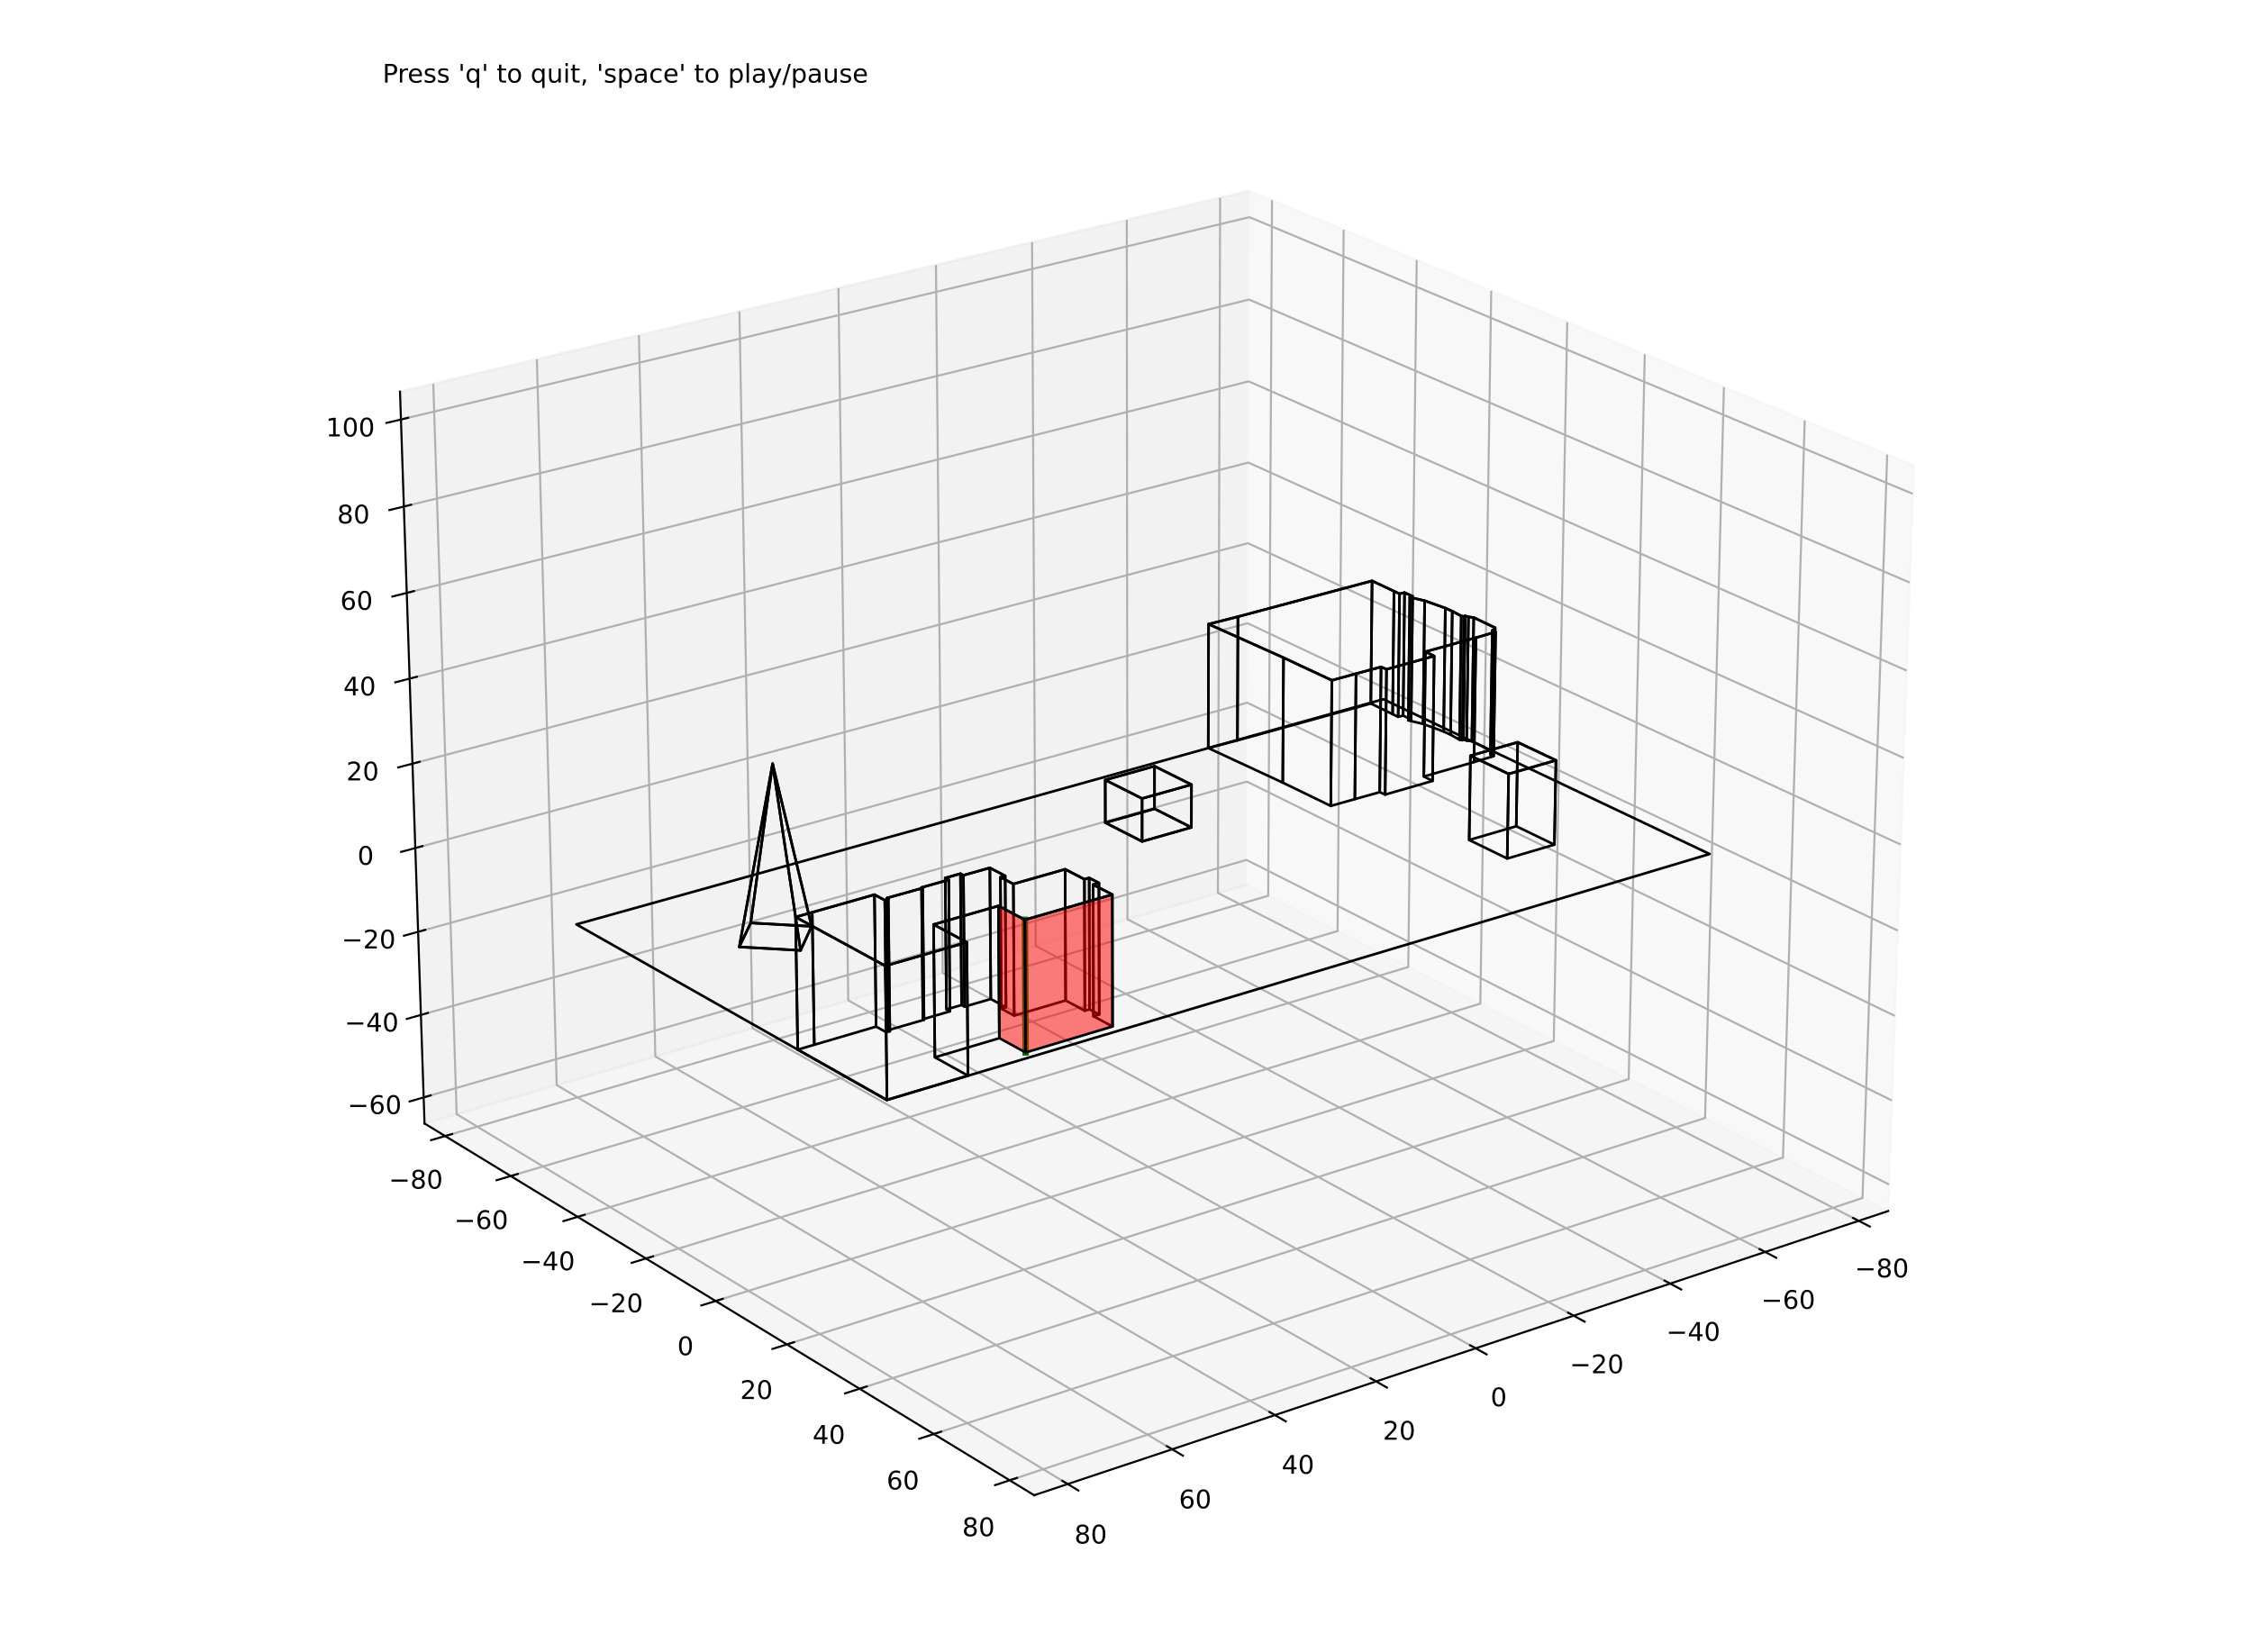 <?xml version="1.0" encoding="utf-8" standalone="no"?>
<!DOCTYPE svg PUBLIC "-//W3C//DTD SVG 1.1//EN"
  "http://www.w3.org/Graphics/SVG/1.1/DTD/svg11.dtd">
<!-- Created with matplotlib (https://matplotlib.org/) -->
<svg height="644.4pt" version="1.1" viewBox="0 0 878.4 644.4" width="878.4pt" xmlns="http://www.w3.org/2000/svg" xmlns:xlink="http://www.w3.org/1999/xlink">
 <defs>
  <style type="text/css">*{stroke-linecap:butt;stroke-linejoin:round;}</style>
 </defs>
 <g id="figure_1">
  <g id="patch_1">
   <path d="M 0 644.4
L 878.4 644.4
L 878.4 0
L 0 0
z
" style="fill:#ffffff;"/>
  </g>
  <g id="patch_2">
   <path d="M 117 644.4
L 761.4 644.4
L 761.4 0
L 117 0
z
" style="fill:#ffffff;"/>
  </g>
  <g id="pane3d_1">
   <g id="patch_3">
    <path d="M 486.167 345.09
L 736.476 472.389
L 746.472 181.568
L 487.382 74.444
" style="fill:#f2f2f2;opacity:0.5;stroke:#f2f2f2;stroke-linejoin:miter;"/>
   </g>
  </g>
  <g id="pane3d_2">
   <g id="patch_4">
    <path d="M 486.167 345.09
L 165.589 438.238
L 156.028 152.77
L 487.382 74.444
" style="fill:#e6e6e6;opacity:0.5;stroke:#e6e6e6;stroke-linejoin:miter;"/>
   </g>
  </g>
  <g id="pane3d_3">
   <g id="patch_5">
    <path d="M 486.167 345.09
L 165.589 438.238
L 403.366 583.235
L 736.476 472.389
" style="fill:#ececec;opacity:0.5;stroke:#ececec;stroke-linejoin:miter;"/>
   </g>
  </g>
  <g id="axis3d_1">
   <g id="line2d_1">
    <path d="M 736.476 472.389
L 403.366 583.235
" style="fill:none;stroke:#000000;stroke-linecap:square;stroke-width:0.8;"/>
   </g>
   <g id="Line3DCollection_1">
    <path d="M 724.989 476.212
L 475.052 348.32
L 475.916 77.154
" style="fill:none;stroke:#b0b0b0;stroke-width:0.8;"/>
    <path d="M 688.496 488.355
L 439.769 358.572
L 439.508 85.76
" style="fill:none;stroke:#b0b0b0;stroke-width:0.8;"/>
    <path d="M 651.438 500.686
L 403.984 368.97
L 402.565 94.493
" style="fill:none;stroke:#b0b0b0;stroke-width:0.8;"/>
    <path d="M 613.802 513.21
L 367.686 379.516
L 365.076 103.355
" style="fill:none;stroke:#b0b0b0;stroke-width:0.8;"/>
    <path d="M 575.574 525.931
L 330.866 390.215
L 327.03 112.348
" style="fill:none;stroke:#b0b0b0;stroke-width:0.8;"/>
    <path d="M 536.741 538.853
L 293.511 401.068
L 288.412 121.477
" style="fill:none;stroke:#b0b0b0;stroke-width:0.8;"/>
    <path d="M 497.287 551.982
L 255.61 412.081
L 249.212 130.743
" style="fill:none;stroke:#b0b0b0;stroke-width:0.8;"/>
    <path d="M 457.198 565.322
L 217.15 423.256
L 209.414 140.151
" style="fill:none;stroke:#b0b0b0;stroke-width:0.8;"/>
    <path d="M 416.458 578.878
L 178.12 434.596
L 169.005 149.702
" style="fill:none;stroke:#b0b0b0;stroke-width:0.8;"/>
   </g>
   <g id="xtick_1">
    <g id="line2d_2">
     <path d="M 722.815 475.099
L 729.346 478.441
" style="fill:none;stroke:#000000;stroke-linecap:square;stroke-width:0.8;"/>
    </g>
    <g id="text_1">
     <!-- −80 -->
     <g transform="translate(723.453 498.255)scale(0.1 -0.1)">
      <defs>
       <path d="M 10.594 35.5
L 73.188 35.5
L 73.188 27.203
L 10.594 27.203
z
" id="DejaVuSans-8722"/>
       <path d="M 31.781 34.625
Q 24.75 34.625 20.719 30.859
Q 16.703 27.094 16.703 20.516
Q 16.703 13.922 20.719 10.156
Q 24.75 6.391 31.781 6.391
Q 38.812 6.391 42.859 10.172
Q 46.922 13.969 46.922 20.516
Q 46.922 27.094 42.891 30.859
Q 38.875 34.625 31.781 34.625
z
M 21.922 38.812
Q 15.578 40.375 12.031 44.719
Q 8.5 49.078 8.5 55.328
Q 8.5 64.062 14.719 69.141
Q 20.953 74.219 31.781 74.219
Q 42.672 74.219 48.875 69.141
Q 55.078 64.062 55.078 55.328
Q 55.078 49.078 51.531 44.719
Q 48 40.375 41.703 38.812
Q 48.828 37.156 52.797 32.312
Q 56.781 27.484 56.781 20.516
Q 56.781 9.906 50.312 4.234
Q 43.844 -1.422 31.781 -1.422
Q 19.734 -1.422 13.25 4.234
Q 6.781 9.906 6.781 20.516
Q 6.781 27.484 10.781 32.312
Q 14.797 37.156 21.922 38.812
z
M 18.312 54.391
Q 18.312 48.734 21.844 45.562
Q 25.391 42.391 31.781 42.391
Q 38.141 42.391 41.719 45.562
Q 45.312 48.734 45.312 54.391
Q 45.312 60.062 41.719 63.234
Q 38.141 66.406 31.781 66.406
Q 25.391 66.406 21.844 63.234
Q 18.312 60.062 18.312 54.391
z
" id="DejaVuSans-56"/>
       <path d="M 31.781 66.406
Q 24.172 66.406 20.328 58.906
Q 16.5 51.422 16.5 36.375
Q 16.5 21.391 20.328 13.891
Q 24.172 6.391 31.781 6.391
Q 39.453 6.391 43.281 13.891
Q 47.125 21.391 47.125 36.375
Q 47.125 51.422 43.281 58.906
Q 39.453 66.406 31.781 66.406
z
M 31.781 74.219
Q 44.047 74.219 50.516 64.516
Q 56.984 54.828 56.984 36.375
Q 56.984 17.969 50.516 8.266
Q 44.047 -1.422 31.781 -1.422
Q 19.531 -1.422 13.062 8.266
Q 6.594 17.969 6.594 36.375
Q 6.594 54.828 13.062 64.516
Q 19.531 74.219 31.781 74.219
z
" id="DejaVuSans-48"/>
      </defs>
      <use xlink:href="#DejaVuSans-8722"/>
      <use x="83.789" xlink:href="#DejaVuSans-56"/>
      <use x="147.412" xlink:href="#DejaVuSans-48"/>
     </g>
    </g>
   </g>
   <g id="xtick_2">
    <g id="line2d_3">
     <path d="M 686.331 487.225
L 692.835 490.619
" style="fill:none;stroke:#000000;stroke-linecap:square;stroke-width:0.8;"/>
    </g>
    <g id="text_2">
     <!-- −60 -->
     <g transform="translate(686.96 510.532)scale(0.1 -0.1)">
      <defs>
       <path d="M 33.016 40.375
Q 26.375 40.375 22.484 35.828
Q 18.609 31.297 18.609 23.391
Q 18.609 15.531 22.484 10.953
Q 26.375 6.391 33.016 6.391
Q 39.656 6.391 43.531 10.953
Q 47.406 15.531 47.406 23.391
Q 47.406 31.297 43.531 35.828
Q 39.656 40.375 33.016 40.375
z
M 52.594 71.297
L 52.594 62.312
Q 48.875 64.062 45.094 64.984
Q 41.312 65.922 37.594 65.922
Q 27.828 65.922 22.672 59.328
Q 17.531 52.734 16.797 39.406
Q 19.672 43.656 24.016 45.922
Q 28.375 48.188 33.594 48.188
Q 44.578 48.188 50.953 41.516
Q 57.328 34.859 57.328 23.391
Q 57.328 12.156 50.688 5.359
Q 44.047 -1.422 33.016 -1.422
Q 20.359 -1.422 13.672 8.266
Q 6.984 17.969 6.984 36.375
Q 6.984 53.656 15.188 63.938
Q 23.391 74.219 37.203 74.219
Q 40.922 74.219 44.703 73.484
Q 48.484 72.75 52.594 71.297
z
" id="DejaVuSans-54"/>
      </defs>
      <use xlink:href="#DejaVuSans-8722"/>
      <use x="83.789" xlink:href="#DejaVuSans-54"/>
      <use x="147.412" xlink:href="#DejaVuSans-48"/>
     </g>
    </g>
   </g>
   <g id="xtick_3">
    <g id="line2d_4">
     <path d="M 649.283 499.539
L 655.758 502.986
" style="fill:none;stroke:#000000;stroke-linecap:square;stroke-width:0.8;"/>
    </g>
    <g id="text_3">
     <!-- −40 -->
     <g transform="translate(649.902 523)scale(0.1 -0.1)">
      <defs>
       <path d="M 37.797 64.312
L 12.891 25.391
L 37.797 25.391
z
M 35.203 72.906
L 47.609 72.906
L 47.609 25.391
L 58.016 25.391
L 58.016 17.188
L 47.609 17.188
L 47.609 0
L 37.797 0
L 37.797 17.188
L 4.891 17.188
L 4.891 26.703
z
" id="DejaVuSans-52"/>
      </defs>
      <use xlink:href="#DejaVuSans-8722"/>
      <use x="83.789" xlink:href="#DejaVuSans-52"/>
      <use x="147.412" xlink:href="#DejaVuSans-48"/>
     </g>
    </g>
   </g>
   <g id="xtick_4">
    <g id="line2d_5">
     <path d="M 611.658 512.045
L 618.101 515.545
" style="fill:none;stroke:#000000;stroke-linecap:square;stroke-width:0.8;"/>
    </g>
    <g id="text_4">
     <!-- −20 -->
     <g transform="translate(612.264 535.663)scale(0.1 -0.1)">
      <defs>
       <path d="M 19.188 8.297
L 53.609 8.297
L 53.609 0
L 7.328 0
L 7.328 8.297
Q 12.938 14.109 22.625 23.891
Q 32.328 33.688 34.812 36.531
Q 39.547 41.844 41.422 45.531
Q 43.312 49.219 43.312 52.781
Q 43.312 58.594 39.234 62.25
Q 35.156 65.922 28.609 65.922
Q 23.969 65.922 18.812 64.312
Q 13.672 62.703 7.812 59.422
L 7.812 69.391
Q 13.766 71.781 18.938 73
Q 24.125 74.219 28.422 74.219
Q 39.75 74.219 46.484 68.547
Q 53.219 62.891 53.219 53.422
Q 53.219 48.922 51.531 44.891
Q 49.859 40.875 45.406 35.406
Q 44.188 33.984 37.641 27.219
Q 31.109 20.453 19.188 8.297
z
" id="DejaVuSans-50"/>
      </defs>
      <use xlink:href="#DejaVuSans-8722"/>
      <use x="83.789" xlink:href="#DejaVuSans-50"/>
      <use x="147.412" xlink:href="#DejaVuSans-48"/>
     </g>
    </g>
   </g>
   <g id="xtick_5">
    <g id="line2d_6">
     <path d="M 573.441 524.747
L 579.851 528.303
" style="fill:none;stroke:#000000;stroke-linecap:square;stroke-width:0.8;"/>
    </g>
    <g id="text_5">
     <!-- 0 -->
     <g transform="translate(581.405 548.525)scale(0.1 -0.1)">
      <use xlink:href="#DejaVuSans-48"/>
     </g>
    </g>
   </g>
   <g id="xtick_6">
    <g id="line2d_7">
     <path d="M 534.618 537.651
L 540.995 541.263
" style="fill:none;stroke:#000000;stroke-linecap:square;stroke-width:0.8;"/>
    </g>
    <g id="text_6">
     <!-- 20 -->
     <g transform="translate(539.386 561.591)scale(0.1 -0.1)">
      <use xlink:href="#DejaVuSans-50"/>
      <use x="63.623" xlink:href="#DejaVuSans-48"/>
     </g>
    </g>
   </g>
   <g id="xtick_7">
    <g id="line2d_8">
     <path d="M 495.177 550.76
L 501.517 554.43
" style="fill:none;stroke:#000000;stroke-linecap:square;stroke-width:0.8;"/>
    </g>
    <g id="text_7">
     <!-- 40 -->
     <g transform="translate(499.927 574.867)scale(0.1 -0.1)">
      <use xlink:href="#DejaVuSans-52"/>
      <use x="63.623" xlink:href="#DejaVuSans-48"/>
     </g>
    </g>
   </g>
   <g id="xtick_8">
    <g id="line2d_9">
     <path d="M 455.1 564.081
L 461.402 567.81
" style="fill:none;stroke:#000000;stroke-linecap:square;stroke-width:0.8;"/>
    </g>
    <g id="text_8">
     <!-- 60 -->
     <g transform="translate(459.831 588.357)scale(0.1 -0.1)">
      <use xlink:href="#DejaVuSans-54"/>
      <use x="63.623" xlink:href="#DejaVuSans-48"/>
     </g>
    </g>
   </g>
   <g id="xtick_9">
    <g id="line2d_10">
     <path d="M 414.374 577.617
L 420.635 581.407
" style="fill:none;stroke:#000000;stroke-linecap:square;stroke-width:0.8;"/>
    </g>
    <g id="text_9">
     <!-- 80 -->
     <g transform="translate(419.083 602.066)scale(0.1 -0.1)">
      <use xlink:href="#DejaVuSans-56"/>
      <use x="63.623" xlink:href="#DejaVuSans-48"/>
     </g>
    </g>
   </g>
  </g>
  <g id="axis3d_2">
   <g id="line2d_11">
    <path d="M 165.589 438.238
L 403.366 583.235
" style="fill:none;stroke:#000000;stroke-linecap:square;stroke-width:0.8;"/>
   </g>
   <g id="Line3DCollection_2">
    <path d="M 496.153 78.07
L 494.664 349.412
L 173.616 443.133
" style="fill:none;stroke:#b0b0b0;stroke-width:0.8;"/>
    <path d="M 524.096 89.624
L 521.722 363.173
L 199.2 458.734
" style="fill:none;stroke:#b0b0b0;stroke-width:0.8;"/>
    <path d="M 552.591 101.405
L 549.297 377.196
L 225.305 474.653
" style="fill:none;stroke:#b0b0b0;stroke-width:0.8;"/>
    <path d="M 581.652 113.421
L 577.404 391.491
L 251.947 490.899
" style="fill:none;stroke:#b0b0b0;stroke-width:0.8;"/>
    <path d="M 611.299 125.679
L 606.058 406.063
L 279.142 507.483
" style="fill:none;stroke:#b0b0b0;stroke-width:0.8;"/>
    <path d="M 641.548 138.186
L 635.277 420.923
L 306.909 524.415
" style="fill:none;stroke:#b0b0b0;stroke-width:0.8;"/>
    <path d="M 672.419 150.95
L 665.075 436.077
L 335.265 541.707
" style="fill:none;stroke:#b0b0b0;stroke-width:0.8;"/>
    <path d="M 703.93 163.979
L 695.471 451.536
L 364.23 559.37
" style="fill:none;stroke:#b0b0b0;stroke-width:0.8;"/>
    <path d="M 736.102 177.281
L 726.483 467.308
L 393.822 577.415
" style="fill:none;stroke:#b0b0b0;stroke-width:0.8;"/>
   </g>
   <g id="xtick_10">
    <g id="line2d_12">
     <path d="M 176.349 442.335
L 168.143 444.731
" style="fill:none;stroke:#000000;stroke-linecap:square;stroke-width:0.8;"/>
    </g>
    <g id="text_10">
     <!-- −80 -->
     <g transform="translate(151.651 463.649)scale(0.1 -0.1)">
      <use xlink:href="#DejaVuSans-8722"/>
      <use x="83.789" xlink:href="#DejaVuSans-56"/>
      <use x="147.412" xlink:href="#DejaVuSans-48"/>
     </g>
    </g>
   </g>
   <g id="xtick_11">
    <g id="line2d_13">
     <path d="M 201.947 457.92
L 193.698 460.364
" style="fill:none;stroke:#000000;stroke-linecap:square;stroke-width:0.8;"/>
    </g>
    <g id="text_11">
     <!-- −60 -->
     <g transform="translate(177.148 479.397)scale(0.1 -0.1)">
      <use xlink:href="#DejaVuSans-8722"/>
      <use x="83.789" xlink:href="#DejaVuSans-54"/>
      <use x="147.412" xlink:href="#DejaVuSans-48"/>
     </g>
    </g>
   </g>
   <g id="xtick_12">
    <g id="line2d_14">
     <path d="M 228.066 473.822
L 219.774 476.316
" style="fill:none;stroke:#000000;stroke-linecap:square;stroke-width:0.8;"/>
    </g>
    <g id="text_12">
     <!-- −40 -->
     <g transform="translate(203.164 495.467)scale(0.1 -0.1)">
      <use xlink:href="#DejaVuSans-8722"/>
      <use x="83.789" xlink:href="#DejaVuSans-52"/>
      <use x="147.412" xlink:href="#DejaVuSans-48"/>
     </g>
    </g>
   </g>
   <g id="xtick_13">
    <g id="line2d_15">
     <path d="M 254.722 490.051
L 246.388 492.597
" style="fill:none;stroke:#000000;stroke-linecap:square;stroke-width:0.8;"/>
    </g>
    <g id="text_13">
     <!-- −20 -->
     <g transform="translate(229.716 511.868)scale(0.1 -0.1)">
      <use xlink:href="#DejaVuSans-8722"/>
      <use x="83.789" xlink:href="#DejaVuSans-50"/>
      <use x="147.412" xlink:href="#DejaVuSans-48"/>
     </g>
    </g>
   </g>
   <g id="xtick_14">
    <g id="line2d_16">
     <path d="M 281.932 506.618
L 273.555 509.216
" style="fill:none;stroke:#000000;stroke-linecap:square;stroke-width:0.8;"/>
    </g>
    <g id="text_14">
     <!-- 0 -->
     <g transform="translate(264.192 528.609)scale(0.1 -0.1)">
      <use xlink:href="#DejaVuSans-48"/>
     </g>
    </g>
   </g>
   <g id="xtick_15">
    <g id="line2d_17">
     <path d="M 309.713 523.532
L 301.293 526.185
" style="fill:none;stroke:#000000;stroke-linecap:square;stroke-width:0.8;"/>
    </g>
    <g id="text_15">
     <!-- 20 -->
     <g transform="translate(288.686 545.703)scale(0.1 -0.1)">
      <use xlink:href="#DejaVuSans-50"/>
      <use x="63.623" xlink:href="#DejaVuSans-48"/>
     </g>
    </g>
   </g>
   <g id="xtick_16">
    <g id="line2d_18">
     <path d="M 338.083 540.804
L 329.62 543.515
" style="fill:none;stroke:#000000;stroke-linecap:square;stroke-width:0.8;"/>
    </g>
    <g id="text_16">
     <!-- 40 -->
     <g transform="translate(316.948 563.16)scale(0.1 -0.1)">
      <use xlink:href="#DejaVuSans-52"/>
      <use x="63.623" xlink:href="#DejaVuSans-48"/>
     </g>
    </g>
   </g>
   <g id="xtick_17">
    <g id="line2d_19">
     <path d="M 367.062 558.448
L 358.556 561.216
" style="fill:none;stroke:#000000;stroke-linecap:square;stroke-width:0.8;"/>
    </g>
    <g id="text_17">
     <!-- 60 -->
     <g transform="translate(345.818 580.992)scale(0.1 -0.1)">
      <use xlink:href="#DejaVuSans-54"/>
      <use x="63.623" xlink:href="#DejaVuSans-48"/>
     </g>
    </g>
   </g>
   <g id="xtick_18">
    <g id="line2d_20">
     <path d="M 396.668 576.473
L 388.12 579.302
" style="fill:none;stroke:#000000;stroke-linecap:square;stroke-width:0.8;"/>
    </g>
    <g id="text_18">
     <!-- 80 -->
     <g transform="translate(375.315 599.211)scale(0.1 -0.1)">
      <use xlink:href="#DejaVuSans-56"/>
      <use x="63.623" xlink:href="#DejaVuSans-48"/>
     </g>
    </g>
   </g>
  </g>
  <g id="axis3d_3">
   <g id="line2d_21">
    <path d="M 165.589 438.238
L 156.028 152.77
" style="fill:none;stroke:#000000;stroke-linecap:square;stroke-width:0.8;"/>
   </g>
   <g id="Line3DCollection_3">
    <path d="M 165.248 428.06
L 486.21 335.422
L 736.832 462.028
" style="fill:none;stroke:#b0b0b0;stroke-width:0.8;"/>
    <path d="M 164.17 395.887
L 486.348 304.869
L 737.958 429.272
" style="fill:none;stroke:#b0b0b0;stroke-width:0.8;"/>
    <path d="M 163.084 363.468
L 486.486 274.096
L 739.092 396.26
" style="fill:none;stroke:#b0b0b0;stroke-width:0.8;"/>
    <path d="M 161.99 330.8
L 486.625 243.101
L 740.236 362.989
" style="fill:none;stroke:#b0b0b0;stroke-width:0.8;"/>
    <path d="M 160.888 297.88
L 486.765 211.882
L 741.389 329.455
" style="fill:none;stroke:#b0b0b0;stroke-width:0.8;"/>
    <path d="M 159.777 264.706
L 486.906 180.436
L 742.551 295.655
" style="fill:none;stroke:#b0b0b0;stroke-width:0.8;"/>
    <path d="M 158.657 231.273
L 487.048 148.761
L 743.722 261.587
" style="fill:none;stroke:#b0b0b0;stroke-width:0.8;"/>
    <path d="M 157.528 197.58
L 487.192 116.854
L 744.902 227.247
" style="fill:none;stroke:#b0b0b0;stroke-width:0.8;"/>
    <path d="M 156.391 163.622
L 487.336 84.712
L 746.092 192.632
" style="fill:none;stroke:#b0b0b0;stroke-width:0.8;"/>
   </g>
   <g id="xtick_19">
    <g id="line2d_22">
     <path d="M 167.979 427.271
L 159.776 429.639
" style="fill:none;stroke:#000000;stroke-linecap:square;stroke-width:0.8;"/>
    </g>
    <g id="text_19">
     <!-- −60 -->
     <g transform="translate(135.549 434.52)scale(0.1 -0.1)">
      <use xlink:href="#DejaVuSans-8722"/>
      <use x="83.789" xlink:href="#DejaVuSans-54"/>
      <use x="147.412" xlink:href="#DejaVuSans-48"/>
     </g>
    </g>
   </g>
   <g id="xtick_20">
    <g id="line2d_23">
     <path d="M 166.913 395.112
L 158.677 397.439
" style="fill:none;stroke:#000000;stroke-linecap:square;stroke-width:0.8;"/>
    </g>
    <g id="text_20">
     <!-- −40 -->
     <g transform="translate(134.4 402.367)scale(0.1 -0.1)">
      <use xlink:href="#DejaVuSans-8722"/>
      <use x="83.789" xlink:href="#DejaVuSans-52"/>
      <use x="147.412" xlink:href="#DejaVuSans-48"/>
     </g>
    </g>
   </g>
   <g id="xtick_21">
    <g id="line2d_24">
     <path d="M 165.838 362.707
L 157.569 364.992
" style="fill:none;stroke:#000000;stroke-linecap:square;stroke-width:0.8;"/>
    </g>
    <g id="text_21">
     <!-- −20 -->
     <g transform="translate(133.241 369.968)scale(0.1 -0.1)">
      <use xlink:href="#DejaVuSans-8722"/>
      <use x="83.789" xlink:href="#DejaVuSans-50"/>
      <use x="147.412" xlink:href="#DejaVuSans-48"/>
     </g>
    </g>
   </g>
   <g id="xtick_22">
    <g id="line2d_25">
     <path d="M 164.755 330.053
L 156.452 332.296
" style="fill:none;stroke:#000000;stroke-linecap:square;stroke-width:0.8;"/>
    </g>
    <g id="text_22">
     <!-- 0 -->
     <g transform="translate(139.445 337.321)scale(0.1 -0.1)">
      <use xlink:href="#DejaVuSans-48"/>
     </g>
    </g>
   </g>
   <g id="xtick_23">
    <g id="line2d_26">
     <path d="M 163.664 297.148
L 155.327 299.348
" style="fill:none;stroke:#000000;stroke-linecap:square;stroke-width:0.8;"/>
    </g>
    <g id="text_23">
     <!-- 20 -->
     <g transform="translate(135.087 304.422)scale(0.1 -0.1)">
      <use xlink:href="#DejaVuSans-50"/>
      <use x="63.623" xlink:href="#DejaVuSans-48"/>
     </g>
    </g>
   </g>
   <g id="xtick_24">
    <g id="line2d_27">
     <path d="M 162.564 263.988
L 154.194 266.144
" style="fill:none;stroke:#000000;stroke-linecap:square;stroke-width:0.8;"/>
    </g>
    <g id="text_24">
     <!-- 40 -->
     <g transform="translate(133.902 271.268)scale(0.1 -0.1)">
      <use xlink:href="#DejaVuSans-52"/>
      <use x="63.623" xlink:href="#DejaVuSans-48"/>
     </g>
    </g>
   </g>
   <g id="xtick_25">
    <g id="line2d_28">
     <path d="M 161.455 230.57
L 153.051 232.682
" style="fill:none;stroke:#000000;stroke-linecap:square;stroke-width:0.8;"/>
    </g>
    <g id="text_25">
     <!-- 60 -->
     <g transform="translate(132.707 237.857)scale(0.1 -0.1)">
      <use xlink:href="#DejaVuSans-54"/>
      <use x="63.623" xlink:href="#DejaVuSans-48"/>
     </g>
    </g>
   </g>
   <g id="xtick_26">
    <g id="line2d_29">
     <path d="M 160.338 196.892
L 151.899 198.958
" style="fill:none;stroke:#000000;stroke-linecap:square;stroke-width:0.8;"/>
    </g>
    <g id="text_26">
     <!-- 80 -->
     <g transform="translate(131.503 204.185)scale(0.1 -0.1)">
      <use xlink:href="#DejaVuSans-56"/>
      <use x="63.623" xlink:href="#DejaVuSans-48"/>
     </g>
    </g>
   </g>
   <g id="xtick_27">
    <g id="line2d_30">
     <path d="M 159.213 162.95
L 150.739 164.97
" style="fill:none;stroke:#000000;stroke-linecap:square;stroke-width:0.8;"/>
    </g>
    <g id="text_27">
     <!-- 100 -->
     <g transform="translate(127.108 170.25)scale(0.1 -0.1)">
      <defs>
       <path d="M 12.406 8.297
L 28.516 8.297
L 28.516 63.922
L 10.984 60.406
L 10.984 69.391
L 28.422 72.906
L 38.281 72.906
L 38.281 8.297
L 54.391 8.297
L 54.391 0
L 12.406 0
z
" id="DejaVuSans-49"/>
      </defs>
      <use xlink:href="#DejaVuSans-49"/>
      <use x="63.623" xlink:href="#DejaVuSans-48"/>
      <use x="127.246" xlink:href="#DejaVuSans-48"/>
     </g>
    </g>
   </g>
  </g>
  <g id="axes_1">
   <g id="line2d_31">
    <path clip-path="url(#p328182be03)" d="M 400.055 410.551
L 399.762 358.799
" style="fill:none;stroke:#008000;stroke-linecap:square;stroke-width:2.5;"/>
   </g>
   <g id="Poly3DCollection_1">
    <defs>
     <path d="M 543.729 -413.789
L 543.197 -365.833
L 534.697 -369.984
L 535.18 -417.82
z
" id="m17b39df16c" style="stroke:#000000;"/>
    </defs>
    <g clip-path="url(#p328182be03)">
     <use style="fill-opacity:0;stroke:#000000;" x="0" xlink:href="#m17b39df16c" y="644.4"/>
    </g>
   </g>
   <g id="text_28">
    <!-- Press 'q' to quit, 'space' to play/pause -->
    <g transform="translate(149.22 32.22)scale(0.1 -0.1)">
     <defs>
      <path d="M 19.672 64.797
L 19.672 37.406
L 32.078 37.406
Q 38.969 37.406 42.719 40.969
Q 46.484 44.531 46.484 51.125
Q 46.484 57.672 42.719 61.234
Q 38.969 64.797 32.078 64.797
z
M 9.812 72.906
L 32.078 72.906
Q 44.344 72.906 50.609 67.359
Q 56.891 61.812 56.891 51.125
Q 56.891 40.328 50.609 34.812
Q 44.344 29.297 32.078 29.297
L 19.672 29.297
L 19.672 0
L 9.812 0
z
" id="DejaVuSans-80"/>
      <path d="M 41.109 46.297
Q 39.594 47.172 37.812 47.578
Q 36.031 48 33.891 48
Q 26.266 48 22.188 43.047
Q 18.109 38.094 18.109 28.812
L 18.109 0
L 9.078 0
L 9.078 54.688
L 18.109 54.688
L 18.109 46.188
Q 20.953 51.172 25.484 53.578
Q 30.031 56 36.531 56
Q 37.453 56 38.578 55.875
Q 39.703 55.766 41.062 55.516
z
" id="DejaVuSans-114"/>
      <path d="M 56.203 29.594
L 56.203 25.203
L 14.891 25.203
Q 15.484 15.922 20.484 11.062
Q 25.484 6.203 34.422 6.203
Q 39.594 6.203 44.453 7.469
Q 49.312 8.734 54.109 11.281
L 54.109 2.781
Q 49.266 0.734 44.188 -0.344
Q 39.109 -1.422 33.891 -1.422
Q 20.797 -1.422 13.156 6.188
Q 5.516 13.812 5.516 26.812
Q 5.516 40.234 12.766 48.109
Q 20.016 56 32.328 56
Q 43.359 56 49.781 48.891
Q 56.203 41.797 56.203 29.594
z
M 47.219 32.234
Q 47.125 39.594 43.094 43.984
Q 39.062 48.391 32.422 48.391
Q 24.906 48.391 20.391 44.141
Q 15.875 39.891 15.188 32.172
z
" id="DejaVuSans-101"/>
      <path d="M 44.281 53.078
L 44.281 44.578
Q 40.484 46.531 36.375 47.5
Q 32.281 48.484 27.875 48.484
Q 21.188 48.484 17.844 46.438
Q 14.5 44.391 14.5 40.281
Q 14.5 37.156 16.891 35.375
Q 19.281 33.594 26.516 31.984
L 29.594 31.297
Q 39.156 29.25 43.188 25.516
Q 47.219 21.781 47.219 15.094
Q 47.219 7.469 41.188 3.016
Q 35.156 -1.422 24.609 -1.422
Q 20.219 -1.422 15.453 -0.562
Q 10.688 0.297 5.422 2
L 5.422 11.281
Q 10.406 8.688 15.234 7.391
Q 20.062 6.109 24.812 6.109
Q 31.156 6.109 34.562 8.281
Q 37.984 10.453 37.984 14.406
Q 37.984 18.062 35.516 20.016
Q 33.062 21.969 24.703 23.781
L 21.578 24.516
Q 13.234 26.266 9.516 29.906
Q 5.812 33.547 5.812 39.891
Q 5.812 47.609 11.281 51.797
Q 16.75 56 26.812 56
Q 31.781 56 36.172 55.266
Q 40.578 54.547 44.281 53.078
z
" id="DejaVuSans-115"/>
      <path id="DejaVuSans-32"/>
      <path d="M 17.922 72.906
L 17.922 45.797
L 9.625 45.797
L 9.625 72.906
z
" id="DejaVuSans-39"/>
      <path d="M 14.797 27.297
Q 14.797 17.391 18.875 11.75
Q 22.953 6.109 30.078 6.109
Q 37.203 6.109 41.297 11.75
Q 45.406 17.391 45.406 27.297
Q 45.406 37.203 41.297 42.844
Q 37.203 48.484 30.078 48.484
Q 22.953 48.484 18.875 42.844
Q 14.797 37.203 14.797 27.297
z
M 45.406 8.203
Q 42.578 3.328 38.25 0.953
Q 33.938 -1.422 27.875 -1.422
Q 17.969 -1.422 11.734 6.484
Q 5.516 14.406 5.516 27.297
Q 5.516 40.188 11.734 48.094
Q 17.969 56 27.875 56
Q 33.938 56 38.25 53.625
Q 42.578 51.266 45.406 46.391
L 45.406 54.688
L 54.391 54.688
L 54.391 -20.797
L 45.406 -20.797
z
" id="DejaVuSans-113"/>
      <path d="M 18.312 70.219
L 18.312 54.688
L 36.812 54.688
L 36.812 47.703
L 18.312 47.703
L 18.312 18.016
Q 18.312 11.328 20.141 9.422
Q 21.969 7.516 27.594 7.516
L 36.812 7.516
L 36.812 0
L 27.594 0
Q 17.188 0 13.234 3.875
Q 9.281 7.766 9.281 18.016
L 9.281 47.703
L 2.688 47.703
L 2.688 54.688
L 9.281 54.688
L 9.281 70.219
z
" id="DejaVuSans-116"/>
      <path d="M 30.609 48.391
Q 23.391 48.391 19.188 42.75
Q 14.984 37.109 14.984 27.297
Q 14.984 17.484 19.156 11.844
Q 23.344 6.203 30.609 6.203
Q 37.797 6.203 41.984 11.859
Q 46.188 17.531 46.188 27.297
Q 46.188 37.016 41.984 42.703
Q 37.797 48.391 30.609 48.391
z
M 30.609 56
Q 42.328 56 49.016 48.375
Q 55.719 40.766 55.719 27.297
Q 55.719 13.875 49.016 6.219
Q 42.328 -1.422 30.609 -1.422
Q 18.844 -1.422 12.172 6.219
Q 5.516 13.875 5.516 27.297
Q 5.516 40.766 12.172 48.375
Q 18.844 56 30.609 56
z
" id="DejaVuSans-111"/>
      <path d="M 8.5 21.578
L 8.5 54.688
L 17.484 54.688
L 17.484 21.922
Q 17.484 14.156 20.5 10.266
Q 23.531 6.391 29.594 6.391
Q 36.859 6.391 41.078 11.031
Q 45.312 15.672 45.312 23.688
L 45.312 54.688
L 54.297 54.688
L 54.297 0
L 45.312 0
L 45.312 8.406
Q 42.047 3.422 37.719 1
Q 33.406 -1.422 27.688 -1.422
Q 18.266 -1.422 13.375 4.438
Q 8.5 10.297 8.5 21.578
z
M 31.109 56
z
" id="DejaVuSans-117"/>
      <path d="M 9.422 54.688
L 18.406 54.688
L 18.406 0
L 9.422 0
z
M 9.422 75.984
L 18.406 75.984
L 18.406 64.594
L 9.422 64.594
z
" id="DejaVuSans-105"/>
      <path d="M 11.719 12.406
L 22.016 12.406
L 22.016 4
L 14.016 -11.625
L 7.719 -11.625
L 11.719 4
z
" id="DejaVuSans-44"/>
      <path d="M 18.109 8.203
L 18.109 -20.797
L 9.078 -20.797
L 9.078 54.688
L 18.109 54.688
L 18.109 46.391
Q 20.953 51.266 25.266 53.625
Q 29.594 56 35.594 56
Q 45.562 56 51.781 48.094
Q 58.016 40.188 58.016 27.297
Q 58.016 14.406 51.781 6.484
Q 45.562 -1.422 35.594 -1.422
Q 29.594 -1.422 25.266 0.953
Q 20.953 3.328 18.109 8.203
z
M 48.688 27.297
Q 48.688 37.203 44.609 42.844
Q 40.531 48.484 33.406 48.484
Q 26.266 48.484 22.188 42.844
Q 18.109 37.203 18.109 27.297
Q 18.109 17.391 22.188 11.75
Q 26.266 6.109 33.406 6.109
Q 40.531 6.109 44.609 11.75
Q 48.688 17.391 48.688 27.297
z
" id="DejaVuSans-112"/>
      <path d="M 34.281 27.484
Q 23.391 27.484 19.188 25
Q 14.984 22.516 14.984 16.5
Q 14.984 11.719 18.141 8.906
Q 21.297 6.109 26.703 6.109
Q 34.188 6.109 38.703 11.406
Q 43.219 16.703 43.219 25.484
L 43.219 27.484
z
M 52.203 31.203
L 52.203 0
L 43.219 0
L 43.219 8.297
Q 40.141 3.328 35.547 0.953
Q 30.953 -1.422 24.312 -1.422
Q 15.922 -1.422 10.953 3.297
Q 6 8.016 6 15.922
Q 6 25.141 12.172 29.828
Q 18.359 34.516 30.609 34.516
L 43.219 34.516
L 43.219 35.406
Q 43.219 41.609 39.141 45
Q 35.062 48.391 27.688 48.391
Q 23 48.391 18.547 47.266
Q 14.109 46.141 10.016 43.891
L 10.016 52.203
Q 14.938 54.109 19.578 55.047
Q 24.219 56 28.609 56
Q 40.484 56 46.344 49.844
Q 52.203 43.703 52.203 31.203
z
" id="DejaVuSans-97"/>
      <path d="M 48.781 52.594
L 48.781 44.188
Q 44.969 46.297 41.141 47.344
Q 37.312 48.391 33.406 48.391
Q 24.656 48.391 19.812 42.844
Q 14.984 37.312 14.984 27.297
Q 14.984 17.281 19.812 11.734
Q 24.656 6.203 33.406 6.203
Q 37.312 6.203 41.141 7.25
Q 44.969 8.297 48.781 10.406
L 48.781 2.094
Q 45.016 0.344 40.984 -0.531
Q 36.969 -1.422 32.422 -1.422
Q 20.062 -1.422 12.781 6.344
Q 5.516 14.109 5.516 27.297
Q 5.516 40.672 12.859 48.328
Q 20.219 56 33.016 56
Q 37.156 56 41.109 55.141
Q 45.062 54.297 48.781 52.594
z
" id="DejaVuSans-99"/>
      <path d="M 9.422 75.984
L 18.406 75.984
L 18.406 0
L 9.422 0
z
" id="DejaVuSans-108"/>
      <path d="M 32.172 -5.078
Q 28.375 -14.844 24.75 -17.812
Q 21.141 -20.797 15.094 -20.797
L 7.906 -20.797
L 7.906 -13.281
L 13.188 -13.281
Q 16.891 -13.281 18.938 -11.516
Q 21 -9.766 23.484 -3.219
L 25.094 0.875
L 2.984 54.688
L 12.5 54.688
L 29.594 11.922
L 46.688 54.688
L 56.203 54.688
z
" id="DejaVuSans-121"/>
      <path d="M 25.391 72.906
L 33.688 72.906
L 8.297 -9.281
L 0 -9.281
z
" id="DejaVuSans-47"/>
     </defs>
     <use xlink:href="#DejaVuSans-80"/>
     <use x="58.553" xlink:href="#DejaVuSans-114"/>
     <use x="97.416" xlink:href="#DejaVuSans-101"/>
     <use x="158.939" xlink:href="#DejaVuSans-115"/>
     <use x="211.039" xlink:href="#DejaVuSans-115"/>
     <use x="263.139" xlink:href="#DejaVuSans-32"/>
     <use x="294.926" xlink:href="#DejaVuSans-39"/>
     <use x="322.416" xlink:href="#DejaVuSans-113"/>
     <use x="385.893" xlink:href="#DejaVuSans-39"/>
     <use x="413.383" xlink:href="#DejaVuSans-32"/>
     <use x="445.17" xlink:href="#DejaVuSans-116"/>
     <use x="484.379" xlink:href="#DejaVuSans-111"/>
     <use x="545.561" xlink:href="#DejaVuSans-32"/>
     <use x="577.348" xlink:href="#DejaVuSans-113"/>
     <use x="640.824" xlink:href="#DejaVuSans-117"/>
     <use x="704.203" xlink:href="#DejaVuSans-105"/>
     <use x="731.986" xlink:href="#DejaVuSans-116"/>
     <use x="771.195" xlink:href="#DejaVuSans-44"/>
     <use x="802.982" xlink:href="#DejaVuSans-32"/>
     <use x="834.77" xlink:href="#DejaVuSans-39"/>
     <use x="862.26" xlink:href="#DejaVuSans-115"/>
     <use x="914.359" xlink:href="#DejaVuSans-112"/>
     <use x="977.836" xlink:href="#DejaVuSans-97"/>
     <use x="1039.115" xlink:href="#DejaVuSans-99"/>
     <use x="1094.096" xlink:href="#DejaVuSans-101"/>
     <use x="1155.619" xlink:href="#DejaVuSans-39"/>
     <use x="1183.109" xlink:href="#DejaVuSans-32"/>
     <use x="1214.896" xlink:href="#DejaVuSans-116"/>
     <use x="1254.105" xlink:href="#DejaVuSans-111"/>
     <use x="1315.287" xlink:href="#DejaVuSans-32"/>
     <use x="1347.074" xlink:href="#DejaVuSans-112"/>
     <use x="1410.551" xlink:href="#DejaVuSans-108"/>
     <use x="1438.334" xlink:href="#DejaVuSans-97"/>
     <use x="1499.613" xlink:href="#DejaVuSans-121"/>
     <use x="1558.793" xlink:href="#DejaVuSans-47"/>
     <use x="1592.484" xlink:href="#DejaVuSans-112"/>
     <use x="1655.961" xlink:href="#DejaVuSans-97"/>
     <use x="1717.24" xlink:href="#DejaVuSans-117"/>
     <use x="1780.619" xlink:href="#DejaVuSans-115"/>
     <use x="1832.719" xlink:href="#DejaVuSans-101"/>
    </g>
   </g>
   <g id="Poly3DCollection_2">
    <defs>
     <path d="M 547.851 -413.243
L 547.296 -365.269
L 545.361 -364.784
L 545.906 -412.771
z
" id="mb295360a3b" style="stroke:#000000;"/>
    </defs>
    <g clip-path="url(#p328182be03)">
     <use style="fill-opacity:0;stroke:#000000;" x="0" xlink:href="#mb295360a3b" y="644.4"/>
    </g>
   </g>
   <g id="Poly3DCollection_3">
    <defs>
     <path d="M 545.906 -412.771
L 545.361 -364.784
L 543.197 -365.833
L 543.729 -413.789
z
" id="m189a384662" style="stroke:#000000;"/>
    </defs>
    <g clip-path="url(#p328182be03)">
     <use style="fill-opacity:0;stroke:#000000;" x="0" xlink:href="#m189a384662" y="644.4"/>
    </g>
   </g>
   <g id="Poly3DCollection_4">
    <defs>
     <path d="M 550.986 -411.797
L 550.413 -363.781
L 547.296 -365.269
L 547.851 -413.243
z
" id="m6dbfd7bc1e" style="stroke:#000000;"/>
    </defs>
    <g clip-path="url(#p328182be03)">
     <use style="fill-opacity:0;stroke:#000000;" x="0" xlink:href="#m6dbfd7bc1e" y="644.4"/>
    </g>
   </g>
   <g id="Poly3DCollection_5">
    <defs>
     <path d="M 549.894 -411.435
L 549.326 -363.407
L 550.413 -363.781
L 550.986 -411.797
z
" id="m598c11102f" style="stroke:#000000;"/>
    </defs>
    <g clip-path="url(#p328182be03)">
     <use style="fill-opacity:0;stroke:#000000;" x="0" xlink:href="#m598c11102f" y="644.4"/>
    </g>
   </g>
   <g id="Poly3DCollection_6">
    <defs>
     <path d="M 555.687 -410.083
L 555.087 -362.015
L 549.326 -363.407
L 549.894 -411.435
z
" id="m24de103b2f" style="stroke:#000000;"/>
    </defs>
    <g clip-path="url(#p328182be03)">
     <use style="fill-opacity:0;stroke:#000000;" x="0" xlink:href="#m24de103b2f" y="644.4"/>
    </g>
   </g>
   <g id="Poly3DCollection_7">
    <defs>
     <path d="M 563.752 -407.208
L 563.106 -359.053
L 555.087 -362.015
L 555.687 -410.083
z
" id="m450e3795ab" style="stroke:#000000;"/>
    </defs>
    <g clip-path="url(#p328182be03)">
     <use style="fill-opacity:0;stroke:#000000;" x="0" xlink:href="#m450e3795ab" y="644.4"/>
    </g>
   </g>
   <g id="Poly3DCollection_8">
    <defs>
     <path d="M 566.454 -405.997
L 565.792 -357.806
L 563.106 -359.053
L 563.752 -407.208
z
" id="me5c8b776d0" style="stroke:#000000;"/>
    </defs>
    <g clip-path="url(#p328182be03)">
     <use style="fill-opacity:0;stroke:#000000;" x="0" xlink:href="#me5c8b776d0" y="644.4"/>
    </g>
   </g>
   <g id="Poly3DCollection_9">
    <defs>
     <path d="M 569.971 -404.116
L 569.288 -355.868
L 565.792 -357.806
L 566.454 -405.997
z
" id="m34b9c37e26" style="stroke:#000000;"/>
    </defs>
    <g clip-path="url(#p328182be03)">
     <use style="fill-opacity:0;stroke:#000000;" x="0" xlink:href="#m34b9c37e26" y="644.4"/>
    </g>
   </g>
   <g id="Poly3DCollection_10">
    <defs>
     <path d="M 571.493 -404.192
L 570.801 -355.947
L 570.389 -355.675
L 571.078 -403.929
z
" id="m3752bc39e4" style="stroke:#000000;"/>
    </defs>
    <g clip-path="url(#p328182be03)">
     <use style="fill-opacity:0;stroke:#000000;" x="0" xlink:href="#m3752bc39e4" y="644.4"/>
    </g>
   </g>
   <g id="Poly3DCollection_11">
    <defs>
     <path d="M 571.078 -403.929
L 570.389 -355.675
L 569.288 -355.868
L 569.971 -404.116
z
" id="maad2206b03" style="stroke:#000000;"/>
    </defs>
    <g clip-path="url(#p328182be03)">
     <use style="fill-opacity:0;stroke:#000000;" x="0" xlink:href="#maad2206b03" y="644.4"/>
    </g>
   </g>
   <g id="Poly3DCollection_12">
    <defs>
     <path d="M 535.18 -417.82
L 534.697 -369.984
L 482.663 -355.597
L 482.859 -403.853
z
" id="m0f1445406a" style="stroke:#000000;"/>
    </defs>
    <g clip-path="url(#p328182be03)">
     <use style="fill-opacity:0;stroke:#000000;" x="0" xlink:href="#m0f1445406a" y="644.4"/>
    </g>
   </g>
   <g id="Poly3DCollection_13">
    <defs>
     <path d="M 572.776 -403.768
L 572.077 -355.509
L 570.801 -355.947
L 571.493 -404.192
z
" id="mdebfb3553a" style="stroke:#000000;"/>
    </defs>
    <g clip-path="url(#p328182be03)">
     <use style="fill-opacity:0;stroke:#000000;" x="0" xlink:href="#mdebfb3553a" y="644.4"/>
    </g>
   </g>
   <g id="Poly3DCollection_14">
    <defs>
     <path d="M 574.827 -403.522
L 574.117 -355.256
L 572.077 -355.509
L 572.776 -403.768
z
" id="md7cb421f48" style="stroke:#000000;"/>
    </defs>
    <g clip-path="url(#p328182be03)">
     <use style="fill-opacity:0;stroke:#000000;" x="0" xlink:href="#md7cb421f48" y="644.4"/>
    </g>
   </g>
   <g id="Poly3DCollection_15">
    <defs>
     <path d="M 482.859 -403.853
L 482.663 -355.597
L 471.285 -352.604
L 471.416 -400.947
z
" id="ma9c18fab2f" style="stroke:#000000;"/>
    </defs>
    <g clip-path="url(#p328182be03)">
     <use style="fill-opacity:0;stroke:#000000;" x="0" xlink:href="#ma9c18fab2f" y="644.4"/>
    </g>
   </g>
   <g id="Poly3DCollection_16">
    <defs>
     <path d="M 583.174 -399.532
L 582.415 -351.146
L 574.117 -355.256
L 574.827 -403.522
z
" id="m6f61014fce" style="stroke:#000000;"/>
    </defs>
    <g clip-path="url(#p328182be03)">
     <use style="fill-opacity:0;stroke:#000000;" x="0" xlink:href="#m6f61014fce" y="644.4"/>
    </g>
   </g>
   <g id="Poly3DCollection_17">
    <defs>
     <path d="M 583.017 -398.945
L 582.259 -350.541
L 582.415 -351.146
L 583.174 -399.532
z
" id="mf54fb9771b" style="stroke:#000000;"/>
    </defs>
    <g clip-path="url(#p328182be03)">
     <use style="fill-opacity:0;stroke:#000000;" x="0" xlink:href="#mf54fb9771b" y="644.4"/>
    </g>
   </g>
   <g id="Poly3DCollection_18">
    <defs>
     <path d="M 582.096 -398.514
L 581.342 -350.098
L 582.259 -350.541
L 583.017 -398.945
z
" id="mbe14b50fb2" style="stroke:#000000;"/>
    </defs>
    <g clip-path="url(#p328182be03)">
     <use style="fill-opacity:0;stroke:#000000;" x="0" xlink:href="#mbe14b50fb2" y="644.4"/>
    </g>
   </g>
   <g id="Poly3DCollection_19">
    <defs>
     <path d="M 583.354 -397.887
L 582.593 -349.452
L 581.342 -350.098
L 582.096 -398.514
z
" id="m4c5a5135d0" style="stroke:#000000;"/>
    </defs>
    <g clip-path="url(#p328182be03)">
     <use style="fill-opacity:0;stroke:#000000;" x="0" xlink:href="#m4c5a5135d0" y="644.4"/>
    </g>
   </g>
   <g id="Poly3DCollection_20">
    <defs>
     <path d="M 575.67 -395.641
L 574.951 -347.138
L 582.593 -349.452
L 583.354 -397.887
z
" id="m0bfcb70859" style="stroke:#000000;"/>
    </defs>
    <g clip-path="url(#p328182be03)">
     <use style="fill-opacity:0;stroke:#000000;" x="0" xlink:href="#m0bfcb70859" y="644.4"/>
    </g>
   </g>
   <g id="Poly3DCollection_21">
    <defs>
     <path d="M 555.982 -390.185
L 555.372 -341.518
L 574.951 -347.138
L 575.67 -395.641
z
" id="mda98c897be" style="stroke:#000000;"/>
    </defs>
    <g clip-path="url(#p328182be03)">
     <use style="fill-opacity:0;stroke:#000000;" x="0" xlink:href="#mda98c897be" y="644.4"/>
    </g>
   </g>
   <g id="Poly3DCollection_22">
    <defs>
     <path d="M 559.393 -388.5
L 558.762 -339.784
L 555.372 -341.518
L 555.982 -390.185
z
" id="m6a16c4973b" style="stroke:#000000;"/>
    </defs>
    <g clip-path="url(#p328182be03)">
     <use style="fill-opacity:0;stroke:#000000;" x="0" xlink:href="#m6a16c4973b" y="644.4"/>
    </g>
   </g>
   <g id="Poly3DCollection_23">
    <defs>
     <path d="M 471.416 -400.947
L 471.285 -352.604
L 500.342 -339.118
L 500.64 -387.854
z
" id="m64f4c84026" style="stroke:#000000;"/>
    </defs>
    <g clip-path="url(#p328182be03)">
     <use style="fill-opacity:0;stroke:#000000;" x="0" xlink:href="#m64f4c84026" y="644.4"/>
    </g>
   </g>
   <g id="Poly3DCollection_24">
    <defs>
     <path d="M 538.684 -384.247
L 538.169 -335.403
L 540.282 -334.461
L 540.81 -383.333
z
" id="m3cbc1d1589" style="stroke:#000000;"/>
    </defs>
    <g clip-path="url(#p328182be03)">
     <use style="fill-opacity:0;stroke:#000000;" x="0" xlink:href="#m3cbc1d1589" y="644.4"/>
    </g>
   </g>
   <g id="Poly3DCollection_25">
    <defs>
     <path d="M 540.81 -383.333
L 540.282 -334.461
L 558.762 -339.784
L 559.393 -388.5
z
" id="m6de3102530" style="stroke:#000000;"/>
    </defs>
    <g clip-path="url(#p328182be03)">
     <use style="fill-opacity:0;stroke:#000000;" x="0" xlink:href="#m6de3102530" y="644.4"/>
    </g>
   </g>
   <g id="Poly3DCollection_26">
    <defs>
     <path d="M 528.924 -381.616
L 528.463 -332.694
L 538.169 -335.403
L 538.684 -384.247
z
" id="m4965ccb943" style="stroke:#000000;"/>
    </defs>
    <g clip-path="url(#p328182be03)">
     <use style="fill-opacity:0;stroke:#000000;" x="0" xlink:href="#m4965ccb943" y="644.4"/>
    </g>
   </g>
   <g id="Poly3DCollection_27">
    <defs>
     <path d="M 500.64 -387.854
L 519.488 -379.027
L 528.924 -381.616
L 538.684 -384.247
L 540.81 -383.333
L 559.393 -388.5
L 555.982 -390.185
L 575.67 -395.641
L 583.354 -397.887
L 582.096 -398.514
L 583.017 -398.945
L 583.174 -399.532
L 574.827 -403.522
L 572.776 -403.768
L 571.493 -404.192
L 571.078 -403.929
L 569.971 -404.116
L 566.454 -405.997
L 563.752 -407.208
L 555.687 -410.083
L 549.894 -411.435
L 550.986 -411.797
L 547.851 -413.243
L 545.906 -412.771
L 543.729 -413.789
L 535.18 -417.82
L 482.859 -403.853
L 471.416 -400.947
z
" id="m2b7ec920c5" style="stroke:#000000;"/>
    </defs>
    <g clip-path="url(#p328182be03)">
     <use style="fill-opacity:0;stroke:#000000;" x="0" xlink:href="#m2b7ec920c5" y="644.4"/>
    </g>
   </g>
   <g id="Poly3DCollection_28">
    <defs>
     <path d="M 500.64 -387.854
L 500.342 -339.118
L 519.08 -330.027
L 519.488 -379.027
z
" id="m03e52c27fd" style="stroke:#000000;"/>
    </defs>
    <g clip-path="url(#p328182be03)">
     <use style="fill-opacity:0;stroke:#000000;" x="0" xlink:href="#m03e52c27fd" y="644.4"/>
    </g>
   </g>
   <g id="Poly3DCollection_29">
    <defs>
     <path d="M 519.488 -379.027
L 519.08 -330.027
L 528.463 -332.694
L 528.924 -381.616
z
" id="m6f7a2fc187" style="stroke:#000000;"/>
    </defs>
    <g clip-path="url(#p328182be03)">
     <use style="fill-opacity:0;stroke:#000000;" x="0" xlink:href="#m6f7a2fc187" y="644.4"/>
    </g>
   </g>
   <g id="Poly3DCollection_30">
    <defs>
     <path d="M 591.972 -354.87
L 591.422 -322.113
L 573.061 -316.749
L 573.543 -349.609
z
" id="m60acce7ccd" style="stroke:#000000;"/>
    </defs>
    <g clip-path="url(#p328182be03)">
     <use style="fill-opacity:0;stroke:#000000;" x="0" xlink:href="#m60acce7ccd" y="644.4"/>
    </g>
   </g>
   <g id="Poly3DCollection_31">
    <defs>
     <path d="M 606.908 -347.826
L 606.297 -314.932
L 591.422 -322.113
L 591.972 -354.87
z
" id="mae6804e12b" style="stroke:#000000;"/>
    </defs>
    <g clip-path="url(#p328182be03)">
     <use style="fill-opacity:0;stroke:#000000;" x="0" xlink:href="#mae6804e12b" y="644.4"/>
    </g>
   </g>
   <g id="Poly3DCollection_32">
    <defs>
     <path d="M 588.442 -342.512
L 606.908 -347.826
L 591.972 -354.87
L 573.543 -349.609
z
" id="md07ef66fc0" style="stroke:#000000;"/>
    </defs>
    <g clip-path="url(#p328182be03)">
     <use style="fill-opacity:0;stroke:#000000;" x="0" xlink:href="#md07ef66fc0" y="644.4"/>
    </g>
   </g>
   <g id="Poly3DCollection_33">
    <defs>
     <path d="M 573.543 -349.609
L 573.061 -316.749
L 587.9 -309.514
L 588.442 -342.512
z
" id="m9962e64b29" style="stroke:#000000;"/>
    </defs>
    <g clip-path="url(#p328182be03)">
     <use style="fill-opacity:0;stroke:#000000;" x="0" xlink:href="#m9962e64b29" y="644.4"/>
    </g>
   </g>
   <g id="Poly3DCollection_34">
    <defs>
     <path d="M 588.442 -342.512
L 587.9 -309.514
L 606.297 -314.932
L 606.908 -347.826
z
" id="m08def5c00b" style="stroke:#000000;"/>
    </defs>
    <g clip-path="url(#p328182be03)">
     <use style="fill-opacity:0;stroke:#000000;" x="0" xlink:href="#m08def5c00b" y="644.4"/>
    </g>
   </g>
   <g id="Poly3DCollection_35">
    <defs>
     <path d="M 450.323 -345.532
L 450.318 -328.917
L 431.132 -323.496
L 431.1 -340.164
z
" id="m2a82880718" style="stroke:#000000;"/>
    </defs>
    <g clip-path="url(#p328182be03)">
     <use style="fill-opacity:0;stroke:#000000;" x="0" xlink:href="#m2a82880718" y="644.4"/>
    </g>
   </g>
   <g id="Poly3DCollection_36">
    <defs>
     <path d="M 464.738 -338.345
L 464.705 -321.659
L 450.318 -328.917
L 450.323 -345.532
z
" id="m621a961377" style="stroke:#000000;"/>
    </defs>
    <g clip-path="url(#p328182be03)">
     <use style="fill-opacity:0;stroke:#000000;" x="0" xlink:href="#m621a961377" y="644.4"/>
    </g>
   </g>
   <g id="Poly3DCollection_37">
    <defs>
     <path d="M 431.132 -323.496
L 450.318 -328.917
L 464.705 -321.659
L 445.476 -316.181
z
" id="mf2ca01c828" style="stroke:#000000;"/>
    </defs>
    <g clip-path="url(#p328182be03)">
     <use style="fill-opacity:0;stroke:#000000;" x="0" xlink:href="#mf2ca01c828" y="644.4"/>
    </g>
   </g>
   <g id="Poly3DCollection_38">
    <defs>
     <path d="M 445.472 -332.921
L 464.738 -338.345
L 450.323 -345.532
L 431.1 -340.164
z
" id="m4d6962a431" style="stroke:#000000;"/>
    </defs>
    <g clip-path="url(#p328182be03)">
     <use style="fill-opacity:0;stroke:#000000;" x="0" xlink:href="#m4d6962a431" y="644.4"/>
    </g>
   </g>
   <g id="Poly3DCollection_39">
    <defs>
     <path d="M 431.1 -340.164
L 431.132 -323.496
L 445.476 -316.181
L 445.472 -332.921
z
" id="m35a6c8c669" style="stroke:#000000;"/>
    </defs>
    <g clip-path="url(#p328182be03)">
     <use style="fill-opacity:0;stroke:#000000;" x="0" xlink:href="#m35a6c8c669" y="644.4"/>
    </g>
   </g>
   <g id="Poly3DCollection_40">
    <defs>
     <path d="M 445.472 -332.921
L 445.476 -316.181
L 464.705 -321.659
L 464.738 -338.345
z
" id="m4e31224eb4" style="stroke:#000000;"/>
    </defs>
    <g clip-path="url(#p328182be03)">
     <use style="fill-opacity:0;stroke:#000000;" x="0" xlink:href="#m4e31224eb4" y="644.4"/>
    </g>
   </g>
   <g id="Poly3DCollection_41">
    <defs>
     <path d="M 292.817 -284.403
L 316.584 -283.06
L 312.274 -273.679
L 288.359 -275.04
z
" id="m6e2c33ff8a" style="stroke:#000000;"/>
    </defs>
    <g clip-path="url(#p328182be03)">
     <use style="fill-opacity:0;stroke:#000000;" x="0" xlink:href="#m6e2c33ff8a" y="644.4"/>
    </g>
   </g>
   <g id="Poly3DCollection_42">
    <defs>
     <path d="M 292.817 -284.403
L 288.359 -275.04
L 301.357 -346.484
z
" id="m4c293ae377" style="stroke:#000000;"/>
    </defs>
    <g clip-path="url(#p328182be03)">
     <use style="fill-opacity:0;stroke:#000000;" x="0" xlink:href="#m4c293ae377" y="644.4"/>
    </g>
   </g>
   <g id="Poly3DCollection_43">
    <defs>
     <path d="M 316.584 -283.06
L 292.817 -284.403
L 301.357 -346.484
z
" id="m1970b69408" style="stroke:#000000;"/>
    </defs>
    <g clip-path="url(#p328182be03)">
     <use style="fill-opacity:0;stroke:#000000;" x="0" xlink:href="#m1970b69408" y="644.4"/>
    </g>
   </g>
   <g id="Poly3DCollection_44">
    <defs>
     <path d="M 312.274 -273.679
L 316.584 -283.06
L 301.357 -346.484
z
" id="mf2fb0d7836" style="stroke:#000000;"/>
    </defs>
    <g clip-path="url(#p328182be03)">
     <use style="fill-opacity:0;stroke:#000000;" x="0" xlink:href="#mf2fb0d7836" y="644.4"/>
    </g>
   </g>
   <g id="Poly3DCollection_45">
    <defs>
     <path d="M 288.359 -275.04
L 312.274 -273.679
L 301.357 -346.484
z
" id="m4b26aed9ba" style="stroke:#000000;"/>
    </defs>
    <g clip-path="url(#p328182be03)">
     <use style="fill-opacity:0;stroke:#000000;" x="0" xlink:href="#m4b26aed9ba" y="644.4"/>
    </g>
   </g>
   <g id="Poly3DCollection_46">
    <defs>
     <path d="M 386.095 -305.884
L 386.466 -254.723
L 376.224 -251.739
L 375.791 -302.984
z
" id="me3ec8ffc20" style="stroke:#000000;"/>
    </defs>
    <g clip-path="url(#p328182be03)">
     <use style="fill:#ff0000;fill-opacity:0;stroke:#000000;" x="0" xlink:href="#me3ec8ffc20" y="644.4"/>
    </g>
   </g>
   <g id="Poly3DCollection_47">
    <defs>
     <path d="M 375.791 -302.984
L 376.224 -251.739
L 375.072 -252.372
L 374.632 -303.599
z
" id="mc13b89c19a" style="stroke:#000000;"/>
    </defs>
    <g clip-path="url(#p328182be03)">
     <use style="fill:#ff0000;fill-opacity:0;stroke:#000000;" x="0" xlink:href="#mc13b89c19a" y="644.4"/>
    </g>
   </g>
   <g id="Poly3DCollection_48">
    <defs>
     <path d="M 392.062 -302.75
L 392.398 -251.497
L 386.466 -254.723
L 386.095 -305.884
z
" id="ma88ffd3986" style="stroke:#000000;"/>
    </defs>
    <g clip-path="url(#p328182be03)">
     <use style="fill:#ff0000;fill-opacity:0;stroke:#000000;" x="0" xlink:href="#ma88ffd3986" y="644.4"/>
    </g>
   </g>
   <g id="Poly3DCollection_49">
    <defs>
     <path d="M 390.223 -302.227
L 390.57 -250.959
L 392.398 -251.497
L 392.062 -302.75
z
" id="m19934d28ce" style="stroke:#000000;"/>
    </defs>
    <g clip-path="url(#p328182be03)">
     <use style="fill:#ff0000;fill-opacity:0;stroke:#000000;" x="0" xlink:href="#m19934d28ce" y="644.4"/>
    </g>
   </g>
   <g id="Poly3DCollection_50">
    <defs>
     <path d="M 374.632 -303.599
L 375.072 -252.372
L 369.168 -250.657
L 368.692 -301.934
z
" id="m0d3d0dbf1e" style="stroke:#000000;"/>
    </defs>
    <g clip-path="url(#p328182be03)">
     <use style="fill:#ff0000;fill-opacity:0;stroke:#000000;" x="0" xlink:href="#m0d3d0dbf1e" y="644.4"/>
    </g>
   </g>
   <g id="Poly3DCollection_51">
    <defs>
     <path d="M 424.84 -301.957
L 424.979 -250.681
L 423.133 -250.135
L 422.983 -301.426
z
" id="mb68e9cd545" style="stroke:#000000;"/>
    </defs>
    <g clip-path="url(#p328182be03)">
     <use style="fill:#ff0000;fill-opacity:0;stroke:#000000;" x="0" xlink:href="#mb68e9cd545" y="644.4"/>
    </g>
   </g>
   <g id="Poly3DCollection_52">
    <defs>
     <path d="M 422.983 -301.426
L 423.133 -250.135
L 415.655 -254.152
L 415.46 -305.33
z
" id="m2246e7863a" style="stroke:#000000;"/>
    </defs>
    <g clip-path="url(#p328182be03)">
     <use style="fill:#ff0000;fill-opacity:0;stroke:#000000;" x="0" xlink:href="#m2246e7863a" y="644.4"/>
    </g>
   </g>
   <g id="Poly3DCollection_53">
    <defs>
     <path d="M 368.692 -301.934
L 369.168 -250.657
L 370.521 -249.907
L 370.052 -301.205
z
" id="m96f4ef8d2a" style="stroke:#000000;"/>
    </defs>
    <g clip-path="url(#p328182be03)">
     <use style="fill:#ff0000;fill-opacity:0;stroke:#000000;" x="0" xlink:href="#m96f4ef8d2a" y="644.4"/>
    </g>
   </g>
   <g id="Poly3DCollection_54">
    <defs>
     <path d="M 428.64 -299.992
L 428.756 -248.659
L 424.979 -250.681
L 424.84 -301.957
z
" id="mfc0d6bac03" style="stroke:#000000;"/>
    </defs>
    <g clip-path="url(#p328182be03)">
     <use style="fill:#ff0000;fill-opacity:0;stroke:#000000;" x="0" xlink:href="#mfc0d6bac03" y="644.4"/>
    </g>
   </g>
   <g id="Poly3DCollection_55">
    <defs>
     <path d="M 415.46 -305.33
L 415.655 -254.152
L 395.58 -248.241
L 395.263 -299.586
z
" id="m7e77601d47" style="stroke:#000000;"/>
    </defs>
    <g clip-path="url(#p328182be03)">
     <use style="fill:#ff0000;fill-opacity:0;stroke:#000000;" x="0" xlink:href="#m7e77601d47" y="644.4"/>
    </g>
   </g>
   <g id="Poly3DCollection_56">
    <defs>
     <path d="M 395.263 -299.586
L 395.58 -248.241
L 390.57 -250.959
L 390.223 -302.227
z
" id="m3387c3071e" style="stroke:#000000;"/>
    </defs>
    <g clip-path="url(#p328182be03)">
     <use style="fill:#ff0000;fill-opacity:0;stroke:#000000;" x="0" xlink:href="#m3387c3071e" y="644.4"/>
    </g>
   </g>
   <g id="Poly3DCollection_57">
    <defs>
     <path d="M 426.38 -299.336
L 426.51 -247.984
L 428.756 -248.659
L 428.64 -299.992
z
" id="m2c84b547e6" style="stroke:#000000;"/>
    </defs>
    <g clip-path="url(#p328182be03)">
     <use style="fill:#ff0000;fill-opacity:0;stroke:#000000;" x="0" xlink:href="#m2c84b547e6" y="644.4"/>
    </g>
   </g>
   <g id="Poly3DCollection_58">
    <defs>
     <path d="M 370.052 -301.205
L 370.521 -249.907
L 359.989 -246.834
L 359.455 -298.219
z
" id="m21423a5728" style="stroke:#000000;"/>
    </defs>
    <g clip-path="url(#p328182be03)">
     <use style="fill:#ff0000;fill-opacity:0;stroke:#000000;" x="0" xlink:href="#m21423a5728" y="644.4"/>
    </g>
   </g>
   <g id="Poly3DCollection_59">
    <defs>
     <path d="M 359.455 -298.219
L 359.989 -246.834
L 360.405 -246.604
L 359.874 -297.995
z
" id="m54742b1f49" style="stroke:#000000;"/>
    </defs>
    <g clip-path="url(#p328182be03)">
     <use style="fill:#ff0000;fill-opacity:0;stroke:#000000;" x="0" xlink:href="#m54742b1f49" y="644.4"/>
    </g>
   </g>
   <g id="Poly3DCollection_60">
    <defs>
     <path d="M 433.86 -295.464
L 433.945 -243.998
L 426.51 -247.984
L 426.38 -299.336
z
" id="mc553922fb4" style="stroke:#000000;"/>
    </defs>
    <g clip-path="url(#p328182be03)">
     <use style="fill:#ff0000;fill-opacity:0;stroke:#000000;" x="0" xlink:href="#mc553922fb4" y="644.4"/>
    </g>
   </g>
   <g id="Poly3DCollection_61">
    <defs>
     <path d="M 359.874 -297.995
L 360.405 -246.604
L 346.623 -242.62
L 346.007 -294.124
z
" id="maf505e3896" style="stroke:#000000;"/>
    </defs>
    <g clip-path="url(#p328182be03)">
     <use style="fill:#ff0000;fill-opacity:0;stroke:#000000;" x="0" xlink:href="#maf505e3896" y="644.4"/>
    </g>
   </g>
   <g id="Poly3DCollection_62">
    <defs>
     <path d="M 346.007 -294.124
L 346.623 -242.62
L 347.083 -242.129
L 346.47 -293.647
z
" id="mcc321225a4" style="stroke:#000000;"/>
    </defs>
    <g clip-path="url(#p328182be03)">
     <use style="fill:#ff0000;fill-opacity:0;stroke:#000000;" x="0" xlink:href="#mcc321225a4" y="644.4"/>
    </g>
   </g>
   <g id="Poly3DCollection_63">
    <defs>
     <path d="M 346.47 -293.647
L 347.083 -242.129
L 345.741 -241.739
L 345.119 -293.268
z
" id="m0652009550" style="stroke:#000000;"/>
    </defs>
    <g clip-path="url(#p328182be03)">
     <use style="fill:#ff0000;fill-opacity:0;stroke:#000000;" x="0" xlink:href="#m0652009550" y="644.4"/>
    </g>
   </g>
   <g id="Poly3DCollection_64">
    <defs>
     <path d="M 345.119 -293.268
L 345.741 -241.739
L 341.729 -243.955
L 341.084 -295.422
z
" id="me74903a51a" style="stroke:#000000;"/>
    </defs>
    <g clip-path="url(#p328182be03)">
     <use style="fill:#ff0000;fill-opacity:0;stroke:#000000;" x="0" xlink:href="#me74903a51a" y="644.4"/>
    </g>
   </g>
   <g id="Poly3DCollection_65">
    <defs>
     <path d="M 341.084 -295.422
L 341.729 -243.955
L 317.601 -236.858
L 316.805 -288.525
z
" id="ma5865b4e75" style="stroke:#000000;"/>
    </defs>
    <g clip-path="url(#p328182be03)">
     <use style="fill:#ff0000;fill-opacity:0;stroke:#000000;" x="0" xlink:href="#ma5865b4e75" y="644.4"/>
    </g>
   </g>
   <g id="Poly3DCollection_66">
    <defs>
     <path d="M 316.805 -288.525
L 317.601 -236.858
L 311.156 -234.965
L 310.319 -286.686
z
" id="m32a8385eb5" style="stroke:#000000;"/>
    </defs>
    <g clip-path="url(#p328182be03)">
     <use style="fill:#ff0000;fill-opacity:0;stroke:#000000;" x="0" xlink:href="#m32a8385eb5" y="644.4"/>
    </g>
   </g>
   <g id="Poly3DCollection_67">
    <defs>
     <path d="M 389.44 -291.042
L 389.795 -239.448
L 400.055 -233.849
L 399.762 -285.601
z
" id="m7fe9df66af" style="stroke:#000000;"/>
    </defs>
    <g clip-path="url(#p328182be03)">
     <use style="fill:#ff0000;fill-opacity:0.5;stroke:#000000;" x="0" xlink:href="#m7fe9df66af" y="644.4"/>
    </g>
   </g>
   <g id="Poly3DCollection_68">
    <defs>
     <path d="M 399.762 -285.601
L 400.055 -233.849
L 433.945 -243.998
L 433.86 -295.464
z
" id="ma50ce581e2" style="stroke:#000000;"/>
    </defs>
    <g clip-path="url(#p328182be03)">
     <use style="fill:#ff0000;fill-opacity:0.5;stroke:#000000;" x="0" xlink:href="#ma50ce581e2" y="644.4"/>
    </g>
   </g>
   <g id="Poly3DCollection_69">
    <defs>
     <path d="M 364.147 -283.778
L 364.657 -231.973
L 389.795 -239.448
L 389.44 -291.042
z
" id="m1172a77bf9" style="stroke:#000000;"/>
    </defs>
    <g clip-path="url(#p328182be03)">
     <use style="fill:#ff0000;fill-opacity:0;stroke:#000000;" x="0" xlink:href="#m1172a77bf9" y="644.4"/>
    </g>
   </g>
   <g id="Poly3DCollection_70">
    <defs>
     <path d="M 377.124 -276.835
L 377.557 -224.828
L 364.657 -231.973
L 364.147 -283.778
z
" id="m5336c30e2f" style="stroke:#000000;"/>
    </defs>
    <g clip-path="url(#p328182be03)">
     <use style="fill:#ff0000;fill-opacity:0;stroke:#000000;" x="0" xlink:href="#m5336c30e2f" y="644.4"/>
    </g>
   </g>
   <g id="Poly3DCollection_71">
    <defs>
     <path d="M 539.548 -371.653
L 224.81 -283.825
L 345.869 -215.322
L 666.826 -311.283
z
" id="m44067cfb51" style="stroke:#000000;"/>
    </defs>
    <g clip-path="url(#p328182be03)">
     <use style="fill-opacity:0;stroke:#000000;" x="0" xlink:href="#m44067cfb51" y="644.4"/>
    </g>
   </g>
   <g id="Poly3DCollection_72">
    <defs>
     <path d="M 377.124 -276.835
L 364.147 -283.778
L 389.44 -291.042
L 399.762 -285.601
L 433.86 -295.464
L 426.38 -299.336
L 428.64 -299.992
L 424.84 -301.957
L 422.983 -301.426
L 415.46 -305.33
L 395.263 -299.586
L 390.223 -302.227
L 392.062 -302.75
L 386.095 -305.884
L 375.791 -302.984
L 374.632 -303.599
L 368.692 -301.934
L 370.052 -301.205
L 359.455 -298.219
L 359.874 -297.995
L 346.007 -294.124
L 346.47 -293.647
L 345.119 -293.268
L 341.084 -295.422
L 316.805 -288.525
L 310.319 -286.686
L 345.334 -267.624
z
" id="m21cfac2206" style="stroke:#000000;"/>
    </defs>
    <g clip-path="url(#p328182be03)">
     <use style="fill:#ff0000;fill-opacity:0;stroke:#000000;" x="0" xlink:href="#m21cfac2206" y="644.4"/>
    </g>
   </g>
   <g id="Poly3DCollection_73">
    <defs>
     <path d="M 345.334 -267.624
L 345.965 -215.351
L 377.557 -224.828
L 377.124 -276.835
z
" id="mf7bf234436" style="stroke:#000000;"/>
    </defs>
    <g clip-path="url(#p328182be03)">
     <use style="fill:#ff0000;fill-opacity:0;stroke:#000000;" x="0" xlink:href="#mf7bf234436" y="644.4"/>
    </g>
   </g>
   <g id="Poly3DCollection_74">
    <defs>
     <path d="M 310.319 -286.686
L 311.156 -234.965
L 345.965 -215.351
L 345.334 -267.624
z
" id="mc408015093" style="stroke:#000000;"/>
    </defs>
    <g clip-path="url(#p328182be03)">
     <use style="fill:#ff0000;fill-opacity:0;stroke:#000000;" x="0" xlink:href="#mc408015093" y="644.4"/>
    </g>
   </g>
  </g>
 </g>
 <defs>
  <clipPath id="p328182be03">
   <rect height="644.4" width="644.4" x="117" y="0"/>
  </clipPath>
 </defs>
</svg>
